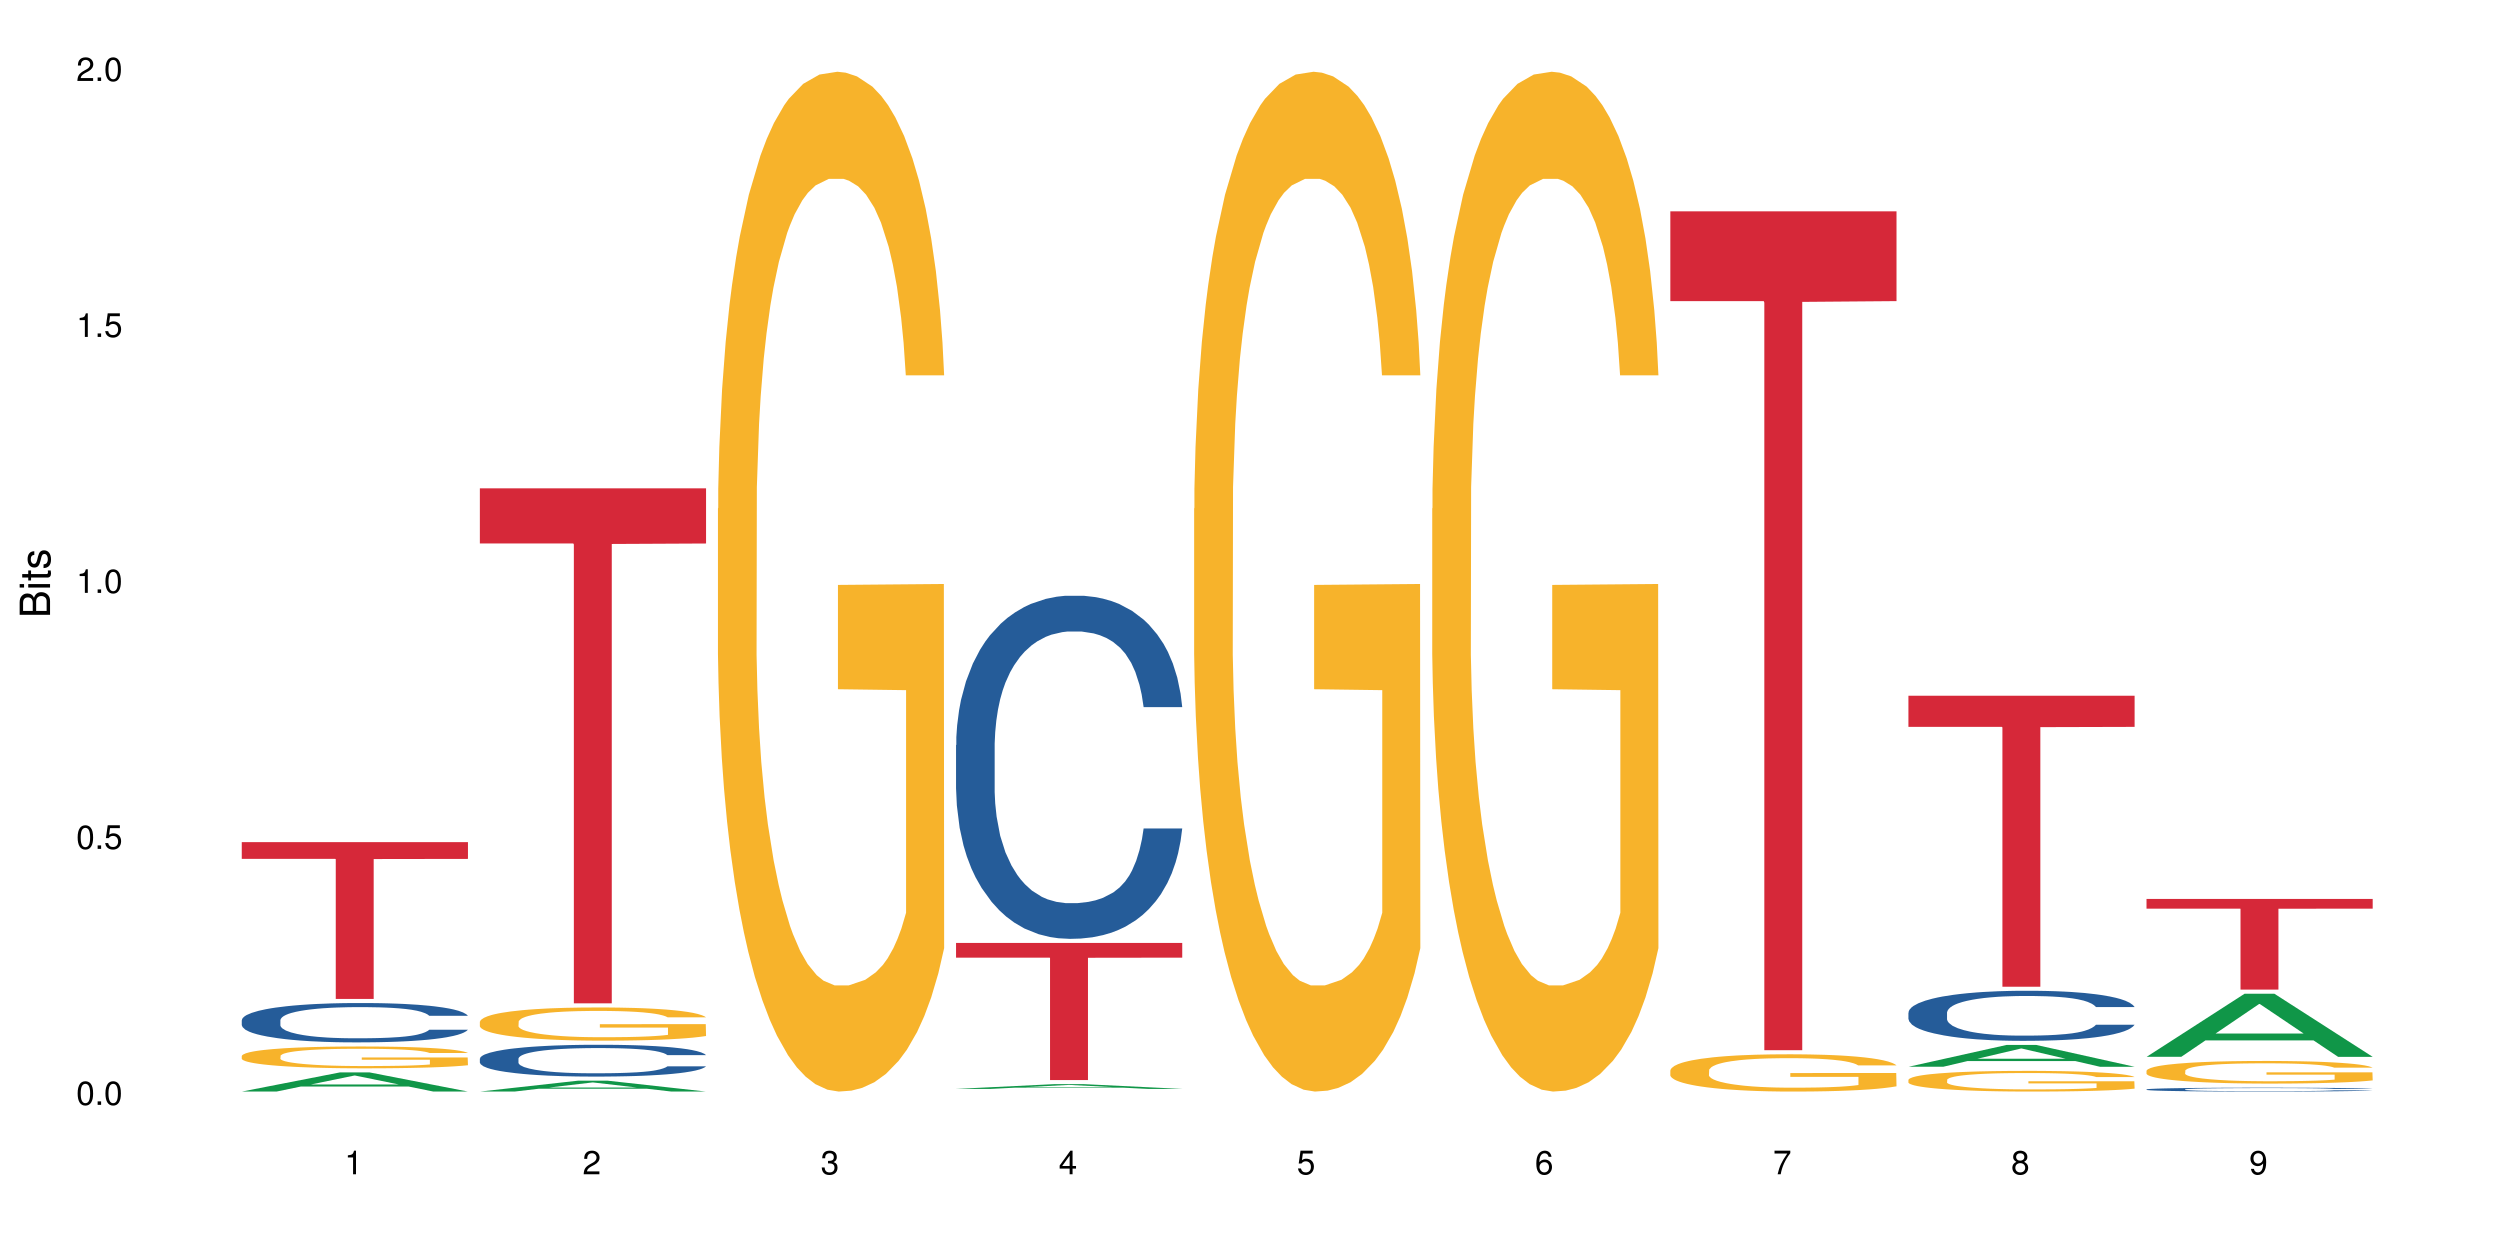 <?xml version="1.0" encoding="UTF-8"?>
<svg xmlns="http://www.w3.org/2000/svg" xmlns:xlink="http://www.w3.org/1999/xlink" width="720pt" height="360pt" viewBox="0 0 720 360" version="1.1">
<defs>
<g>
<symbol overflow="visible" id="glyph0-0">
<path style="stroke:none;" d=""/>
</symbol>
<symbol overflow="visible" id="glyph0-1">
<path style="stroke:none;" d="M 2.641 -6.797 C 2 -6.797 1.422 -6.531 1.078 -6.047 C 0.641 -5.453 0.406 -4.547 0.406 -3.297 C 0.406 -1 1.188 0.219 2.641 0.219 C 4.078 0.219 4.859 -1 4.859 -3.234 C 4.859 -4.562 4.656 -5.438 4.203 -6.047 C 3.844 -6.531 3.281 -6.797 2.641 -6.797 Z M 2.641 -6.047 C 3.547 -6.047 4 -5.125 4 -3.312 C 4 -1.375 3.562 -0.484 2.625 -0.484 C 1.734 -0.484 1.281 -1.422 1.281 -3.281 C 1.281 -5.141 1.734 -6.047 2.641 -6.047 Z M 2.641 -6.047 "/>
</symbol>
<symbol overflow="visible" id="glyph0-2">
<path style="stroke:none;" d="M 1.828 -1 L 0.828 -1 L 0.828 0 L 1.828 0 Z M 1.828 -1 "/>
</symbol>
<symbol overflow="visible" id="glyph0-3">
<path style="stroke:none;" d="M 4.562 -6.797 L 1.062 -6.797 L 0.547 -3.094 L 1.328 -3.094 C 1.719 -3.562 2.047 -3.734 2.578 -3.734 C 3.484 -3.734 4.062 -3.109 4.062 -2.094 C 4.062 -1.125 3.484 -0.531 2.578 -0.531 C 1.828 -0.531 1.375 -0.906 1.188 -1.672 L 0.328 -1.672 C 0.453 -1.109 0.547 -0.844 0.75 -0.594 C 1.125 -0.078 1.828 0.219 2.594 0.219 C 3.969 0.219 4.922 -0.781 4.922 -2.219 C 4.922 -3.562 4.031 -4.484 2.719 -4.484 C 2.25 -4.484 1.859 -4.359 1.469 -4.062 L 1.734 -5.969 L 4.562 -5.969 Z M 4.562 -6.797 "/>
</symbol>
<symbol overflow="visible" id="glyph0-4">
<path style="stroke:none;" d="M 2.484 -4.844 L 2.484 0 L 3.328 0 L 3.328 -6.797 L 2.766 -6.797 C 2.469 -5.75 2.281 -5.609 0.984 -5.453 L 0.984 -4.844 Z M 2.484 -4.844 "/>
</symbol>
<symbol overflow="visible" id="glyph0-5">
<path style="stroke:none;" d="M 4.859 -0.828 L 1.281 -0.828 C 1.359 -1.391 1.672 -1.75 2.5 -2.234 L 3.469 -2.75 C 4.406 -3.266 4.906 -3.969 4.906 -4.812 C 4.906 -5.375 4.672 -5.906 4.266 -6.266 C 3.859 -6.625 3.375 -6.797 2.719 -6.797 C 1.859 -6.797 1.219 -6.5 0.844 -5.922 C 0.609 -5.562 0.5 -5.125 0.484 -4.438 L 1.328 -4.438 C 1.359 -4.906 1.406 -5.188 1.531 -5.406 C 1.75 -5.812 2.188 -6.062 2.703 -6.062 C 3.469 -6.062 4.031 -5.516 4.031 -4.781 C 4.031 -4.25 3.719 -3.797 3.125 -3.438 L 2.234 -2.938 C 0.812 -2.141 0.406 -1.5 0.328 0 L 4.859 0 Z M 4.859 -0.828 "/>
</symbol>
<symbol overflow="visible" id="glyph0-6">
<path style="stroke:none;" d="M 2.125 -3.125 L 2.578 -3.125 C 3.516 -3.125 3.984 -2.703 3.984 -1.891 C 3.984 -1.031 3.469 -0.531 2.578 -0.531 C 1.656 -0.531 1.203 -0.984 1.156 -1.969 L 0.312 -1.969 C 0.344 -1.422 0.438 -1.078 0.609 -0.766 C 0.953 -0.109 1.625 0.219 2.547 0.219 C 3.953 0.219 4.859 -0.609 4.859 -1.906 C 4.859 -2.766 4.516 -3.25 3.703 -3.516 C 4.344 -3.766 4.656 -4.25 4.656 -4.938 C 4.656 -6.109 3.875 -6.797 2.578 -6.797 C 1.203 -6.797 0.484 -6.047 0.453 -4.609 L 1.297 -4.609 C 1.312 -5.016 1.344 -5.25 1.453 -5.453 C 1.641 -5.828 2.062 -6.062 2.594 -6.062 C 3.344 -6.062 3.797 -5.625 3.797 -4.906 C 3.797 -4.422 3.609 -4.141 3.25 -3.984 C 3.016 -3.891 2.719 -3.844 2.125 -3.844 Z M 2.125 -3.125 "/>
</symbol>
<symbol overflow="visible" id="glyph0-7">
<path style="stroke:none;" d="M 3.141 -1.625 L 3.141 0 L 3.984 0 L 3.984 -1.625 L 4.984 -1.625 L 4.984 -2.391 L 3.984 -2.391 L 3.984 -6.797 L 3.359 -6.797 L 0.266 -2.516 L 0.266 -1.625 Z M 3.141 -2.391 L 1 -2.391 L 3.141 -5.359 Z M 3.141 -2.391 "/>
</symbol>
<symbol overflow="visible" id="glyph0-8">
<path style="stroke:none;" d="M 4.781 -5.031 C 4.609 -6.141 3.891 -6.797 2.844 -6.797 C 2.094 -6.797 1.422 -6.438 1.031 -5.828 C 0.609 -5.172 0.406 -4.344 0.406 -3.094 C 0.406 -1.953 0.578 -1.234 0.984 -0.625 C 1.359 -0.078 1.953 0.219 2.703 0.219 C 3.984 0.219 4.922 -0.734 4.922 -2.078 C 4.922 -3.344 4.062 -4.234 2.844 -4.234 C 2.172 -4.234 1.641 -3.969 1.281 -3.469 C 1.281 -5.125 1.828 -6.047 2.797 -6.047 C 3.391 -6.047 3.797 -5.672 3.938 -5.031 Z M 2.734 -3.484 C 3.547 -3.484 4.062 -2.922 4.062 -2 C 4.062 -1.156 3.484 -0.531 2.703 -0.531 C 1.922 -0.531 1.328 -1.188 1.328 -2.047 C 1.328 -2.891 1.906 -3.484 2.734 -3.484 Z M 2.734 -3.484 "/>
</symbol>
<symbol overflow="visible" id="glyph0-9">
<path style="stroke:none;" d="M 4.984 -6.797 L 0.438 -6.797 L 0.438 -5.969 L 4.109 -5.969 C 2.5 -3.656 1.828 -2.234 1.328 0 L 2.219 0 C 2.594 -2.172 3.453 -4.047 4.984 -6.094 Z M 4.984 -6.797 "/>
</symbol>
<symbol overflow="visible" id="glyph0-10">
<path style="stroke:none;" d="M 3.75 -3.578 C 4.453 -4 4.688 -4.344 4.688 -4.984 C 4.688 -6.047 3.844 -6.797 2.641 -6.797 C 1.438 -6.797 0.594 -6.047 0.594 -4.984 C 0.594 -4.359 0.828 -4.016 1.516 -3.578 C 0.734 -3.203 0.359 -2.641 0.359 -1.891 C 0.359 -0.641 1.297 0.219 2.641 0.219 C 3.984 0.219 4.922 -0.641 4.922 -1.875 C 4.922 -2.641 4.531 -3.203 3.75 -3.578 Z M 2.641 -6.047 C 3.359 -6.047 3.812 -5.625 3.812 -4.969 C 3.812 -4.344 3.344 -3.922 2.641 -3.922 C 1.922 -3.922 1.453 -4.344 1.453 -4.984 C 1.453 -5.625 1.922 -6.047 2.641 -6.047 Z M 2.641 -3.203 C 3.484 -3.203 4.062 -2.672 4.062 -1.875 C 4.062 -1.062 3.484 -0.531 2.625 -0.531 C 1.797 -0.531 1.219 -1.078 1.219 -1.875 C 1.219 -2.672 1.797 -3.203 2.641 -3.203 Z M 2.641 -3.203 "/>
</symbol>
<symbol overflow="visible" id="glyph0-11">
<path style="stroke:none;" d="M 0.516 -1.547 C 0.672 -0.438 1.406 0.219 2.438 0.219 C 3.188 0.219 3.859 -0.141 4.266 -0.75 C 4.688 -1.406 4.891 -2.25 4.891 -3.484 C 4.891 -4.625 4.703 -5.359 4.312 -5.953 C 3.938 -6.5 3.344 -6.797 2.594 -6.797 C 1.297 -6.797 0.359 -5.844 0.359 -4.516 C 0.359 -3.25 1.234 -2.344 2.453 -2.344 C 3.094 -2.344 3.562 -2.578 4.016 -3.109 C 4 -1.453 3.469 -0.531 2.5 -0.531 C 1.906 -0.531 1.484 -0.906 1.359 -1.547 Z M 2.578 -6.062 C 3.375 -6.062 3.969 -5.406 3.969 -4.531 C 3.969 -3.688 3.375 -3.094 2.547 -3.094 C 1.734 -3.094 1.234 -3.672 1.234 -4.578 C 1.234 -5.438 1.797 -6.062 2.578 -6.062 Z M 2.578 -6.062 "/>
</symbol>
<symbol overflow="visible" id="glyph1-0">
<path style="stroke:none;" d=""/>
</symbol>
<symbol overflow="visible" id="glyph1-1">
<path style="stroke:none;" d="M 0 -0.953 L 0 -4.891 C 0 -5.719 -0.234 -6.344 -0.734 -6.797 C -1.188 -7.234 -1.812 -7.469 -2.5 -7.469 C -3.547 -7.469 -4.188 -7 -4.625 -5.875 C -4.984 -6.672 -5.641 -7.094 -6.531 -7.094 C -7.156 -7.094 -7.734 -6.859 -8.141 -6.391 C -8.562 -5.938 -8.75 -5.344 -8.75 -4.5 L -8.75 -0.953 Z M -4.984 -2.062 L -7.766 -2.062 L -7.766 -4.219 C -7.766 -4.844 -7.688 -5.203 -7.453 -5.5 C -7.219 -5.812 -6.859 -5.969 -6.375 -5.969 C -5.906 -5.969 -5.531 -5.812 -5.297 -5.5 C -5.062 -5.203 -4.984 -4.844 -4.984 -4.219 Z M -0.984 -2.062 L -4 -2.062 L -4 -4.781 C -4 -5.328 -3.859 -5.688 -3.578 -5.953 C -3.297 -6.219 -2.922 -6.359 -2.484 -6.359 C -2.062 -6.359 -1.688 -6.219 -1.406 -5.953 C -1.109 -5.688 -0.984 -5.328 -0.984 -4.781 Z M -0.984 -2.062 "/>
</symbol>
<symbol overflow="visible" id="glyph1-2">
<path style="stroke:none;" d="M -6.281 -1.797 L -6.281 -0.797 L 0 -0.797 L 0 -1.797 Z M -8.75 -1.797 L -8.75 -0.797 L -7.484 -0.797 L -7.484 -1.797 Z M -8.75 -1.797 "/>
</symbol>
<symbol overflow="visible" id="glyph1-3">
<path style="stroke:none;" d="M -6.281 -3.047 L -6.281 -2.016 L -8.016 -2.016 L -8.016 -1.016 L -6.281 -1.016 L -6.281 -0.172 L -5.469 -0.172 L -5.469 -1.016 L -0.719 -1.016 C -0.078 -1.016 0.281 -1.453 0.281 -2.234 C 0.281 -2.469 0.25 -2.719 0.188 -3.047 L -0.641 -3.047 C -0.609 -2.922 -0.594 -2.766 -0.594 -2.562 C -0.594 -2.141 -0.719 -2.016 -1.156 -2.016 L -5.469 -2.016 L -5.469 -3.047 Z M -6.281 -3.047 "/>
</symbol>
<symbol overflow="visible" id="glyph1-4">
<path style="stroke:none;" d="M -4.531 -5.25 C -5.766 -5.25 -6.469 -4.422 -6.469 -2.969 C -6.469 -1.516 -5.719 -0.562 -4.547 -0.562 C -3.562 -0.562 -3.094 -1.062 -2.734 -2.562 L -2.516 -3.484 C -2.344 -4.188 -2.094 -4.469 -1.625 -4.469 C -1.047 -4.469 -0.641 -3.875 -0.641 -3 C -0.641 -2.453 -0.797 -2 -1.062 -1.75 C -1.25 -1.594 -1.422 -1.531 -1.875 -1.469 L -1.875 -0.406 C -0.422 -0.453 0.281 -1.266 0.281 -2.922 C 0.281 -4.5 -0.5 -5.516 -1.719 -5.516 C -2.656 -5.516 -3.172 -4.984 -3.469 -3.734 L -3.703 -2.766 C -3.891 -1.953 -4.156 -1.609 -4.594 -1.609 C -5.172 -1.609 -5.547 -2.125 -5.547 -2.938 C -5.547 -3.75 -5.203 -4.172 -4.531 -4.203 Z M -4.531 -5.25 "/>
</symbol>
</g>
</defs>
<g id="surface94466">
<rect x="0" y="0" width="720" height="360" style="fill:rgb(100%,100%,100%);fill-opacity:1;stroke:none;"/>
<path style=" stroke:none;fill-rule:nonzero;fill:rgb(6.275%,58.824%,28.235%);fill-opacity:1;" d="M 69.629 314.367 L 69.699 314.359 L 97.887 308.855 L 106.445 308.855 L 134.773 314.371 L 124.82 314.371 L 117.719 312.93 L 86.609 312.93 L 79.652 314.367 L 69.629 314.367 L 89.602 312.336 L 114.867 312.328 L 102.27 309.758 L 102.129 309.75 L 101.992 309.766 L 89.535 312.328 L 89.602 312.336 Z M 69.629 314.367 "/>
<path style=" stroke:none;fill-rule:nonzero;fill:rgb(14.51%,36.078%,60%);fill-opacity:1;" d="M 69.629 293.809 L 69.707 293.797 L 69.707 293.547 L 69.945 293.156 L 70.504 292.656 L 71.059 292.316 L 72.488 291.707 L 74.477 291.113 L 76.539 290.66 L 78.051 290.391 L 79.402 290.184 L 82.5 289.801 L 84.484 289.602 L 86.629 289.426 L 89.25 289.25 L 91.156 289.148 L 95.449 288.98 L 98.625 288.91 L 101.09 288.879 L 106.41 288.879 L 109.59 288.918 L 111.891 288.973 L 114.434 289.055 L 116.578 289.148 L 120.312 289.375 L 123.648 289.664 L 125.16 289.832 L 127.543 290.152 L 129.371 290.461 L 130.641 290.73 L 132.07 291.113 L 133.34 291.582 L 134.293 292.109 L 134.773 292.555 L 123.648 292.555 L 123.094 292.141 L 122.457 291.82 L 121.266 291.395 L 120.074 291.094 L 118.406 290.793 L 116.898 290.598 L 114.832 290.402 L 113.004 290.277 L 111.098 290.184 L 109.27 290.121 L 105.773 290.059 L 101.723 290.059 L 100.215 290.078 L 97.117 290.164 L 95.449 290.234 L 93.066 290.379 L 91.395 290.516 L 89.41 290.723 L 88.059 290.898 L 86.391 291.168 L 85.199 291.406 L 83.848 291.746 L 83.055 292.004 L 82.34 292.297 L 81.703 292.637 L 81.227 293 L 80.91 293.383 L 80.75 293.754 L 80.75 295.359 L 80.91 295.734 L 81.309 296.168 L 82.34 296.801 L 83.848 297.348 L 85.598 297.785 L 87.266 298.094 L 88.219 298.238 L 89.488 298.406 L 91.477 298.613 L 94.336 298.82 L 96.004 298.902 L 98.547 298.984 L 101.168 299.027 L 104.664 299.027 L 107.762 298.984 L 109.828 298.934 L 111.973 298.852 L 114.91 298.676 L 116.738 298.508 L 118.328 298.312 L 119.52 298.117 L 120.312 297.949 L 121.504 297.629 L 122.457 297.277 L 123.172 296.914 L 123.648 296.562 L 134.773 296.562 L 134.293 296.977 L 133.578 297.379 L 132.863 297.68 L 131.754 298.043 L 130.48 298.363 L 128.656 298.727 L 127.145 298.965 L 125.16 299.223 L 123.332 299.422 L 121.348 299.598 L 118.406 299.805 L 116.5 299.906 L 114.434 300 L 111.973 300.082 L 108.875 300.156 L 105.535 300.195 L 102.438 300.207 L 99.102 300.188 L 96.641 300.145 L 93.383 300.051 L 89.332 299.867 L 86.391 299.668 L 84.086 299.473 L 82.102 299.266 L 79.879 298.984 L 77.016 298.531 L 75.27 298.176 L 74.078 297.887 L 72.727 297.484 L 71.773 297.121 L 70.66 296.543 L 69.867 295.805 L 69.629 295.238 Z M 69.629 293.809 "/>
<path style=" stroke:none;fill-rule:nonzero;fill:rgb(96.863%,70.196%,16.863%);fill-opacity:1;" d="M 69.629 304.082 L 69.707 304.074 L 69.707 303.961 L 70.027 303.703 L 70.82 303.344 L 71.855 303.051 L 72.965 302.824 L 73.68 302.703 L 74.871 302.531 L 75.906 302.402 L 78.527 302.145 L 81.863 301.902 L 83.691 301.801 L 85.758 301.703 L 88.695 301.594 L 90.047 301.555 L 94.176 301.461 L 98.863 301.402 L 104.027 301.387 L 106.41 301.395 L 109.668 301.414 L 114.117 301.48 L 116.66 301.535 L 118.645 301.594 L 120.711 301.668 L 123.254 301.785 L 125.637 301.922 L 127.543 302.059 L 129.449 302.23 L 131.039 302.414 L 132.387 302.617 L 133.578 302.855 L 134.293 303.059 L 134.773 303.258 L 123.73 303.258 L 123.094 303.059 L 122.379 302.902 L 121.188 302.715 L 119.996 302.574 L 118.805 302.465 L 116.578 302.316 L 114.672 302.227 L 112.289 302.145 L 109.984 302.094 L 107.363 302.059 L 105.773 302.047 L 101.566 302.047 L 97.75 302.086 L 95.527 302.133 L 93.938 302.18 L 91.715 302.266 L 90.363 302.336 L 89.57 302.379 L 87.188 302.559 L 85.598 302.719 L 84.723 302.828 L 83.609 303 L 82.816 303.156 L 81.941 303.387 L 81.465 303.559 L 80.832 303.949 L 80.75 304.98 L 80.988 305.199 L 81.465 305.434 L 82.102 305.641 L 83.055 305.859 L 84.008 306.027 L 85.676 306.25 L 87.105 306.398 L 88.219 306.496 L 90.363 306.652 L 91.238 306.703 L 93.305 306.809 L 95.449 306.887 L 98.07 306.957 L 100.055 306.992 L 103.234 307.02 L 107.285 307.02 L 112.051 306.984 L 115.07 306.941 L 117.137 306.895 L 118.484 306.855 L 120.152 306.789 L 121.348 306.734 L 122.457 306.672 L 123.809 306.574 L 123.809 305.199 L 104.188 305.195 L 104.188 304.551 L 134.691 304.547 L 134.773 306.789 L 133.102 306.945 L 131.039 307.094 L 129.051 307.211 L 126.984 307.309 L 124.047 307.418 L 121.664 307.484 L 118.008 307.566 L 114.672 307.617 L 111.176 307.652 L 108.078 307.668 L 104.426 307.676 L 101.168 307.664 L 97.672 307.629 L 94.891 307.582 L 92.352 307.527 L 89.809 307.449 L 86.629 307.332 L 84.562 307.234 L 82.418 307.113 L 80.273 306.969 L 78.367 306.812 L 77.098 306.691 L 75.824 306.555 L 74.477 306.383 L 73.203 306.188 L 72.25 306.008 L 71.379 305.809 L 70.742 305.621 L 70.105 305.359 L 69.789 305.152 L 69.629 304.977 Z M 69.629 304.082 "/>
<path style=" stroke:none;fill-rule:nonzero;fill:rgb(83.922%,15.686%,22.353%);fill-opacity:1;" d="M 69.629 242.527 L 134.773 242.527 L 134.773 247.363 L 107.621 247.406 L 107.621 287.699 L 96.699 287.699 L 96.699 247.449 L 96.543 247.363 L 69.629 247.363 Z M 69.629 242.527 "/>
<path style=" stroke:none;fill-rule:nonzero;fill:rgb(6.275%,58.824%,28.235%);fill-opacity:1;" d="M 138.199 314.367 L 138.27 314.363 L 166.457 311.238 L 175.016 311.238 L 203.344 314.371 L 193.391 314.371 L 186.293 313.555 L 155.18 313.555 L 148.223 314.367 L 138.199 314.367 L 158.176 313.215 L 183.438 313.211 L 170.84 311.75 L 170.703 311.746 L 170.562 311.754 L 158.105 313.211 L 158.176 313.215 Z M 138.199 314.367 "/>
<path style=" stroke:none;fill-rule:nonzero;fill:rgb(14.51%,36.078%,60%);fill-opacity:1;" d="M 138.199 304.883 L 138.281 304.875 L 138.281 304.672 L 138.52 304.355 L 139.074 303.953 L 139.629 303.676 L 141.059 303.184 L 143.047 302.707 L 145.113 302.336 L 146.621 302.117 L 147.973 301.953 L 151.07 301.641 L 153.055 301.48 L 155.199 301.34 L 157.82 301.199 L 159.73 301.113 L 164.02 300.98 L 167.195 300.922 L 169.66 300.895 L 174.98 300.895 L 178.16 300.93 L 180.465 300.973 L 183.004 301.039 L 185.148 301.113 L 188.883 301.297 L 192.219 301.531 L 193.73 301.668 L 196.113 301.926 L 197.941 302.176 L 199.211 302.395 L 200.641 302.707 L 201.914 303.082 L 202.867 303.508 L 203.344 303.871 L 192.219 303.871 L 191.664 303.535 L 191.027 303.273 L 189.836 302.93 L 188.645 302.688 L 186.977 302.445 L 185.469 302.285 L 183.402 302.129 L 181.574 302.027 L 179.668 301.953 L 177.84 301.902 L 174.348 301.852 L 170.293 301.852 L 168.785 301.867 L 165.688 301.934 L 164.02 301.992 L 161.637 302.109 L 159.969 302.219 L 157.98 302.387 L 156.629 302.527 L 154.961 302.746 L 153.77 302.941 L 152.422 303.215 L 151.625 303.426 L 150.91 303.66 L 150.273 303.938 L 149.797 304.23 L 149.48 304.539 L 149.32 304.84 L 149.32 306.141 L 149.48 306.441 L 149.879 306.793 L 150.91 307.305 L 152.422 307.746 L 154.168 308.098 L 155.836 308.348 L 156.789 308.469 L 158.059 308.602 L 160.047 308.77 L 162.906 308.938 L 164.574 309.004 L 167.117 309.07 L 169.738 309.102 L 173.234 309.102 L 176.332 309.07 L 178.398 309.027 L 180.543 308.961 L 183.48 308.82 L 185.309 308.684 L 186.898 308.527 L 188.09 308.367 L 188.883 308.23 L 190.074 307.973 L 191.027 307.688 L 191.742 307.395 L 192.219 307.109 L 203.344 307.109 L 202.867 307.445 L 202.152 307.773 L 201.438 308.016 L 200.324 308.309 L 199.051 308.566 L 197.227 308.859 L 195.715 309.055 L 193.73 309.262 L 191.902 309.422 L 189.918 309.562 L 186.977 309.73 L 185.07 309.816 L 183.004 309.891 L 180.543 309.957 L 177.445 310.016 L 174.109 310.051 L 171.008 310.059 L 167.672 310.043 L 165.211 310.008 L 161.953 309.934 L 157.902 309.781 L 154.961 309.621 L 152.66 309.465 L 150.672 309.297 L 148.449 309.07 L 145.59 308.703 L 143.84 308.418 L 142.648 308.184 L 141.297 307.855 L 140.344 307.562 L 139.234 307.094 L 138.438 306.5 L 138.199 306.039 Z M 138.199 304.883 "/>
<path style=" stroke:none;fill-rule:nonzero;fill:rgb(96.863%,70.196%,16.863%);fill-opacity:1;" d="M 138.199 294.246 L 138.281 294.238 L 138.281 294.062 L 138.598 293.668 L 139.391 293.129 L 140.426 292.684 L 141.535 292.332 L 142.25 292.148 L 143.441 291.887 L 144.477 291.695 L 147.098 291.301 L 150.434 290.934 L 152.262 290.777 L 154.328 290.629 L 157.266 290.465 L 158.617 290.402 L 162.746 290.262 L 167.434 290.176 L 172.598 290.148 L 174.98 290.156 L 178.238 290.191 L 182.688 290.289 L 185.23 290.375 L 187.215 290.465 L 189.281 290.578 L 191.824 290.75 L 194.207 290.961 L 196.113 291.172 L 198.02 291.434 L 199.609 291.711 L 200.957 292.02 L 202.152 292.387 L 202.867 292.691 L 203.344 292.996 L 192.301 292.996 L 191.664 292.691 L 190.949 292.457 L 189.758 292.168 L 188.566 291.957 L 187.375 291.793 L 185.148 291.562 L 183.242 291.426 L 180.859 291.301 L 178.555 291.223 L 175.934 291.172 L 174.348 291.152 L 170.137 291.152 L 166.324 291.215 L 164.098 291.285 L 162.508 291.355 L 160.285 291.484 L 158.934 291.59 L 158.141 291.66 L 155.758 291.93 L 154.168 292.176 L 153.293 292.34 L 152.184 292.605 L 151.387 292.84 L 150.512 293.188 L 150.035 293.453 L 149.402 294.047 L 149.32 295.617 L 149.559 295.949 L 150.035 296.309 L 150.672 296.625 L 151.625 296.957 L 152.578 297.207 L 154.246 297.551 L 155.676 297.777 L 156.789 297.926 L 158.934 298.16 L 159.809 298.238 L 161.875 298.398 L 164.02 298.52 L 166.641 298.625 L 168.625 298.676 L 171.805 298.719 L 175.855 298.719 L 180.621 298.668 L 183.641 298.598 L 185.707 298.527 L 187.059 298.469 L 188.727 298.371 L 189.918 298.285 L 191.027 298.188 L 192.379 298.039 L 192.379 295.949 L 172.758 295.941 L 172.758 294.965 L 203.262 294.953 L 203.344 298.371 L 201.676 298.605 L 199.609 298.836 L 197.621 299.008 L 195.559 299.156 L 192.617 299.324 L 190.234 299.43 L 186.578 299.551 L 183.242 299.629 L 179.746 299.684 L 176.648 299.707 L 172.996 299.715 L 169.738 299.699 L 166.242 299.648 L 163.461 299.578 L 160.922 299.488 L 158.379 299.375 L 155.199 299.191 L 153.137 299.043 L 150.988 298.859 L 148.844 298.641 L 146.938 298.406 L 145.668 298.223 L 144.398 298.012 L 143.047 297.75 L 141.773 297.453 L 140.82 297.184 L 139.949 296.875 L 139.312 296.59 L 138.676 296.195 L 138.359 295.879 L 138.199 295.609 Z M 138.199 294.246 "/>
<path style=" stroke:none;fill-rule:nonzero;fill:rgb(83.922%,15.686%,22.353%);fill-opacity:1;" d="M 138.199 140.648 L 203.344 140.648 L 203.344 156.527 L 176.191 156.664 L 176.191 288.969 L 165.27 288.969 L 165.27 156.805 L 165.113 156.527 L 138.199 156.527 Z M 138.199 140.648 "/>
<path style=" stroke:none;fill-rule:nonzero;fill:rgb(96.863%,70.196%,16.863%);fill-opacity:1;" d="M 206.77 146.461 L 206.852 146.191 L 206.852 140.828 L 207.168 128.758 L 207.961 112.129 L 208.996 98.449 L 210.105 87.719 L 210.82 82.086 L 212.016 74.039 L 213.047 68.141 L 215.668 56.07 L 219.004 44.805 L 220.832 39.977 L 222.898 35.414 L 225.836 30.32 L 227.188 28.441 L 231.316 24.148 L 236.004 21.469 L 241.168 20.664 L 243.551 20.93 L 246.809 22.004 L 251.258 24.953 L 253.801 27.637 L 255.785 30.32 L 257.852 33.805 L 260.395 39.172 L 262.777 45.609 L 264.684 52.047 L 266.59 60.094 L 268.18 68.676 L 269.531 78.062 L 270.723 89.328 L 271.438 98.715 L 271.914 108.105 L 260.871 108.105 L 260.234 98.715 L 259.52 91.477 L 258.328 82.625 L 257.137 76.188 L 255.945 71.09 L 253.723 64.117 L 251.812 59.824 L 249.43 56.07 L 247.129 53.656 L 244.504 52.047 L 242.918 51.508 L 238.707 51.508 L 234.895 53.387 L 232.668 55.531 L 231.078 57.68 L 228.855 61.703 L 227.504 64.922 L 226.711 67.066 L 224.328 75.383 L 222.738 82.891 L 221.863 87.988 L 220.754 96.035 L 219.957 103.277 L 219.086 114.004 L 218.609 122.051 L 217.973 140.293 L 217.891 188.574 L 218.133 198.766 L 218.609 209.762 L 219.242 219.418 L 220.195 229.609 L 221.148 237.391 L 222.816 247.852 L 224.246 254.824 L 225.359 259.383 L 227.504 266.625 L 228.379 269.039 L 230.445 273.867 L 232.59 277.625 L 235.211 280.844 L 237.195 282.453 L 240.375 283.793 L 244.426 283.793 L 249.191 282.184 L 252.211 280.039 L 254.277 277.891 L 255.629 276.016 L 257.297 273.062 L 258.488 270.383 L 259.598 267.43 L 260.949 262.871 L 260.949 198.766 L 241.328 198.496 L 241.328 168.457 L 271.832 168.188 L 271.914 273.062 L 270.246 280.305 L 268.18 287.281 L 266.191 292.645 L 264.129 297.203 L 261.188 302.301 L 258.805 305.52 L 255.152 309.273 L 251.812 311.688 L 248.32 313.297 L 245.219 314.102 L 241.566 314.371 L 238.309 313.836 L 234.812 312.227 L 232.031 310.078 L 229.492 307.398 L 226.949 303.91 L 223.77 298.277 L 221.707 293.719 L 219.562 288.086 L 217.414 281.379 L 215.508 274.137 L 214.238 268.504 L 212.969 262.066 L 211.617 254.02 L 210.344 244.898 L 209.391 236.586 L 208.52 227.195 L 207.883 218.344 L 207.246 206.277 L 206.93 196.621 L 206.77 188.305 Z M 206.77 146.461 "/>
<path style=" stroke:none;fill-rule:nonzero;fill:rgb(6.275%,58.824%,28.235%);fill-opacity:1;" d="M 275.34 313.605 L 275.41 313.602 L 303.598 312.234 L 312.156 312.234 L 340.484 313.605 L 330.531 313.605 L 323.434 313.25 L 292.324 313.25 L 285.363 313.605 L 275.34 313.605 L 295.316 313.102 L 320.578 313.098 L 307.98 312.461 L 307.844 312.457 L 307.703 312.461 L 295.246 313.098 L 295.316 313.102 Z M 275.34 313.605 "/>
<path style=" stroke:none;fill-rule:nonzero;fill:rgb(14.51%,36.078%,60%);fill-opacity:1;" d="M 275.34 214.578 L 275.422 214.484 L 275.422 212.316 L 275.66 208.887 L 276.215 204.551 L 276.77 201.57 L 278.203 196.242 L 280.188 191.094 L 282.254 187.117 L 283.762 184.77 L 285.113 182.965 L 288.211 179.621 L 290.195 177.906 L 292.344 176.371 L 294.965 174.832 L 296.871 173.93 L 301.16 172.484 L 304.336 171.852 L 306.801 171.582 L 312.121 171.582 L 315.301 171.945 L 317.605 172.395 L 320.148 173.117 L 322.293 173.93 L 326.023 175.918 L 329.363 178.445 L 330.871 179.891 L 333.254 182.691 L 335.082 185.402 L 336.352 187.75 L 337.781 191.094 L 339.055 195.156 L 340.008 199.762 L 340.484 203.648 L 329.363 203.648 L 328.805 200.035 L 328.172 197.234 L 326.977 193.531 L 325.785 190.91 L 324.117 188.293 L 322.609 186.574 L 320.543 184.859 L 318.715 183.777 L 316.809 182.965 L 314.984 182.422 L 311.488 181.879 L 307.438 181.879 L 305.926 182.059 L 302.828 182.781 L 301.16 183.414 L 298.777 184.68 L 297.109 185.852 L 295.121 187.66 L 293.773 189.195 L 292.105 191.543 L 290.91 193.621 L 289.562 196.602 L 288.766 198.859 L 288.051 201.391 L 287.418 204.371 L 286.941 207.531 L 286.621 210.871 L 286.465 214.125 L 286.465 228.125 L 286.621 231.375 L 287.02 235.172 L 288.051 240.68 L 289.562 245.469 L 291.309 249.262 L 292.977 251.969 L 293.93 253.234 L 295.203 254.68 L 297.188 256.488 L 300.047 258.293 L 301.715 259.016 L 304.258 259.738 L 306.879 260.098 L 310.375 260.098 L 313.473 259.738 L 315.539 259.285 L 317.684 258.562 L 320.625 257.027 L 322.449 255.582 L 324.039 253.867 L 325.23 252.152 L 326.023 250.707 L 327.219 247.906 L 328.172 244.836 L 328.887 241.672 L 329.363 238.602 L 340.484 238.602 L 340.008 242.215 L 339.293 245.738 L 338.578 248.355 L 337.465 251.52 L 336.195 254.32 L 334.367 257.48 L 332.855 259.559 L 330.871 261.816 L 329.043 263.531 L 327.059 265.066 L 324.117 266.875 L 322.211 267.777 L 320.148 268.59 L 317.684 269.312 L 314.586 269.945 L 311.25 270.305 L 308.152 270.395 L 304.812 270.215 L 302.352 269.855 L 299.094 269.043 L 295.043 267.414 L 292.105 265.699 L 289.801 263.984 L 287.812 262.176 L 285.59 259.738 L 282.73 255.766 L 280.98 252.691 L 279.789 250.164 L 278.441 246.641 L 277.488 243.48 L 276.375 238.422 L 275.578 232.008 L 275.34 227.039 Z M 275.34 214.578 "/>
<path style=" stroke:none;fill-rule:nonzero;fill:rgb(83.922%,15.686%,22.353%);fill-opacity:1;" d="M 275.34 271.574 L 340.484 271.574 L 340.484 275.801 L 313.336 275.84 L 313.336 311.059 L 302.41 311.059 L 302.41 275.875 L 302.254 275.801 L 275.34 275.801 Z M 275.34 271.574 "/>
<path style=" stroke:none;fill-rule:nonzero;fill:rgb(96.863%,70.196%,16.863%);fill-opacity:1;" d="M 343.914 146.461 L 343.992 146.191 L 343.992 140.828 L 344.309 128.758 L 345.105 112.129 L 346.137 98.449 L 347.25 87.719 L 347.965 82.086 L 349.156 74.039 L 350.188 68.141 L 352.809 56.07 L 356.145 44.805 L 357.973 39.977 L 360.039 35.414 L 362.977 30.32 L 364.328 28.441 L 368.461 24.148 L 373.148 21.469 L 378.309 20.664 L 380.695 20.93 L 383.949 22.004 L 388.398 24.953 L 390.941 27.637 L 392.926 30.32 L 394.992 33.805 L 397.535 39.172 L 399.918 45.609 L 401.824 52.047 L 403.73 60.094 L 405.32 68.676 L 406.672 78.062 L 407.863 89.328 L 408.578 98.715 L 409.055 108.105 L 398.012 108.105 L 397.375 98.715 L 396.66 91.477 L 395.469 82.625 L 394.277 76.188 L 393.086 71.09 L 390.863 64.117 L 388.957 59.824 L 386.574 56.07 L 384.27 53.656 L 381.648 52.047 L 380.059 51.508 L 375.848 51.508 L 372.035 53.387 L 369.809 55.531 L 368.223 57.68 L 365.996 61.703 L 364.645 64.922 L 363.852 67.066 L 361.469 75.383 L 359.879 82.891 L 359.008 87.988 L 357.895 96.035 L 357.098 103.277 L 356.227 114.004 L 355.75 122.051 L 355.113 140.293 L 355.035 188.574 L 355.273 198.766 L 355.75 209.762 L 356.383 219.418 L 357.336 229.609 L 358.293 237.391 L 359.961 247.852 L 361.391 254.824 L 362.5 259.383 L 364.645 266.625 L 365.52 269.039 L 367.586 273.867 L 369.73 277.625 L 372.352 280.844 L 374.34 282.453 L 377.516 283.793 L 381.566 283.793 L 386.332 282.184 L 389.352 280.039 L 391.418 277.891 L 392.77 276.016 L 394.438 273.062 L 395.629 270.383 L 396.742 267.43 L 398.09 262.871 L 398.09 198.766 L 378.469 198.496 L 378.469 168.457 L 408.977 168.188 L 409.055 273.062 L 407.387 280.305 L 405.32 287.281 L 403.336 292.645 L 401.27 297.203 L 398.328 302.301 L 395.945 305.52 L 392.293 309.273 L 388.957 311.688 L 385.461 313.297 L 382.363 314.102 L 378.707 314.371 L 375.449 313.836 L 371.953 312.227 L 369.176 310.078 L 366.633 307.398 L 364.09 303.91 L 360.914 298.277 L 358.848 293.719 L 356.703 288.086 L 354.559 281.379 L 352.652 274.137 L 351.379 268.504 L 350.109 262.066 L 348.758 254.02 L 347.488 244.898 L 346.535 236.586 L 345.66 227.195 L 345.023 218.344 L 344.391 206.277 L 344.07 196.621 L 343.914 188.305 Z M 343.914 146.461 "/>
<path style=" stroke:none;fill-rule:nonzero;fill:rgb(96.863%,70.196%,16.863%);fill-opacity:1;" d="M 412.484 146.461 L 412.562 146.191 L 412.562 140.828 L 412.879 128.758 L 413.676 112.129 L 414.707 98.449 L 415.82 87.719 L 416.535 82.086 L 417.727 74.039 L 418.758 68.141 L 421.379 56.07 L 424.719 44.805 L 426.543 39.977 L 428.609 35.414 L 431.547 30.32 L 432.898 28.441 L 437.031 24.148 L 441.719 21.469 L 446.883 20.664 L 449.266 20.93 L 452.52 22.004 L 456.969 24.953 L 459.512 27.637 L 461.5 30.32 L 463.562 33.805 L 466.105 39.172 L 468.488 45.609 L 470.395 52.047 L 472.301 60.094 L 473.891 68.676 L 475.242 78.062 L 476.434 89.328 L 477.148 98.715 L 477.625 108.105 L 466.582 108.105 L 465.945 98.715 L 465.23 91.477 L 464.039 82.625 L 462.848 76.188 L 461.656 71.09 L 459.434 64.117 L 457.527 59.824 L 455.145 56.07 L 452.84 53.656 L 450.219 52.047 L 448.629 51.508 L 444.418 51.508 L 440.605 53.387 L 438.379 55.531 L 436.793 57.68 L 434.566 61.703 L 433.219 64.922 L 432.422 67.066 L 430.039 75.383 L 428.449 82.891 L 427.578 87.988 L 426.465 96.035 L 425.672 103.277 L 424.797 114.004 L 424.32 122.051 L 423.684 140.293 L 423.605 188.574 L 423.844 198.766 L 424.32 209.762 L 424.957 219.418 L 425.91 229.609 L 426.863 237.391 L 428.531 247.852 L 429.961 254.824 L 431.07 259.383 L 433.219 266.625 L 434.09 269.039 L 436.156 273.867 L 438.301 277.625 L 440.922 280.844 L 442.91 282.453 L 446.086 283.793 L 450.137 283.793 L 454.906 282.184 L 457.922 280.039 L 459.988 277.891 L 461.34 276.016 L 463.008 273.062 L 464.199 270.383 L 465.312 267.43 L 466.66 262.871 L 466.66 198.766 L 447.039 198.496 L 447.039 168.457 L 477.547 168.188 L 477.625 273.062 L 475.957 280.305 L 473.891 287.281 L 471.906 292.645 L 469.84 297.203 L 466.898 302.301 L 464.516 305.52 L 460.863 309.273 L 457.527 311.688 L 454.031 313.297 L 450.934 314.102 L 447.277 314.371 L 444.02 313.836 L 440.527 312.227 L 437.746 310.078 L 435.203 307.398 L 432.66 303.91 L 429.484 298.277 L 427.418 293.719 L 425.273 288.086 L 423.129 281.379 L 421.223 274.137 L 419.949 268.504 L 418.68 262.066 L 417.328 254.02 L 416.059 244.898 L 415.105 236.586 L 414.23 227.195 L 413.594 218.344 L 412.961 206.277 L 412.641 196.621 L 412.484 188.305 Z M 412.484 146.461 "/>
<path style=" stroke:none;fill-rule:nonzero;fill:rgb(96.863%,70.196%,16.863%);fill-opacity:1;" d="M 481.055 308.23 L 481.133 308.223 L 481.133 308.027 L 481.449 307.586 L 482.246 306.977 L 483.277 306.477 L 484.391 306.086 L 485.105 305.879 L 486.297 305.586 L 487.328 305.367 L 489.949 304.926 L 493.289 304.516 L 495.113 304.34 L 497.18 304.172 L 500.121 303.984 L 501.469 303.918 L 505.602 303.762 L 510.289 303.664 L 515.453 303.633 L 517.836 303.645 L 521.094 303.684 L 525.539 303.789 L 528.082 303.887 L 530.07 303.984 L 532.133 304.113 L 534.676 304.309 L 537.059 304.547 L 538.965 304.781 L 540.875 305.074 L 542.461 305.387 L 543.812 305.73 L 545.004 306.145 L 545.719 306.488 L 546.195 306.828 L 535.152 306.828 L 534.52 306.488 L 533.805 306.223 L 532.609 305.898 L 531.418 305.664 L 530.227 305.477 L 528.004 305.223 L 526.098 305.066 L 523.715 304.926 L 521.41 304.84 L 518.789 304.781 L 517.199 304.762 L 512.988 304.762 L 509.176 304.828 L 506.953 304.906 L 505.363 304.988 L 503.137 305.133 L 501.789 305.25 L 500.992 305.328 L 498.609 305.633 L 497.02 305.906 L 496.148 306.094 L 495.035 306.387 L 494.242 306.652 L 493.367 307.047 L 492.891 307.34 L 492.254 308.008 L 492.176 309.773 L 492.414 310.145 L 492.891 310.547 L 493.527 310.898 L 494.48 311.273 L 495.434 311.555 L 497.102 311.938 L 498.531 312.195 L 499.645 312.359 L 501.789 312.625 L 502.66 312.715 L 504.727 312.891 L 506.871 313.027 L 509.492 313.145 L 511.48 313.203 L 514.656 313.254 L 518.707 313.254 L 523.477 313.195 L 526.492 313.117 L 528.559 313.035 L 529.91 312.969 L 531.578 312.859 L 532.77 312.762 L 533.883 312.656 L 535.234 312.488 L 535.234 310.145 L 515.609 310.133 L 515.609 309.035 L 546.117 309.027 L 546.195 312.859 L 544.527 313.125 L 542.461 313.379 L 540.477 313.578 L 538.41 313.742 L 535.473 313.93 L 533.086 314.047 L 529.434 314.184 L 526.098 314.273 L 522.602 314.332 L 519.504 314.359 L 515.848 314.371 L 512.594 314.352 L 509.098 314.293 L 506.316 314.215 L 503.773 314.117 L 501.23 313.988 L 498.055 313.781 L 495.988 313.617 L 493.844 313.41 L 491.699 313.164 L 489.793 312.898 L 488.52 312.695 L 487.25 312.457 L 485.898 312.164 L 484.629 311.832 L 483.676 311.527 L 482.801 311.184 L 482.164 310.859 L 481.531 310.418 L 481.211 310.066 L 481.055 309.762 Z M 481.055 308.23 "/>
<path style=" stroke:none;fill-rule:nonzero;fill:rgb(83.922%,15.686%,22.353%);fill-opacity:1;" d="M 481.055 60.855 L 546.195 60.855 L 546.195 86.719 L 519.047 86.945 L 519.047 302.453 L 508.125 302.453 L 508.125 87.172 L 507.965 86.719 L 481.055 86.719 Z M 481.055 60.855 "/>
<path style=" stroke:none;fill-rule:nonzero;fill:rgb(6.275%,58.824%,28.235%);fill-opacity:1;" d="M 549.625 307.227 L 549.695 307.223 L 577.879 300.945 L 586.441 300.945 L 614.766 307.234 L 604.812 307.234 L 597.715 305.594 L 566.605 305.594 L 559.645 307.227 L 549.625 307.227 L 569.598 304.914 L 594.863 304.906 L 582.266 301.973 L 582.125 301.965 L 581.988 301.984 L 569.527 304.906 L 569.598 304.914 Z M 549.625 307.227 "/>
<path style=" stroke:none;fill-rule:nonzero;fill:rgb(14.51%,36.078%,60%);fill-opacity:1;" d="M 549.625 291.621 L 549.703 291.609 L 549.703 291.293 L 549.941 290.793 L 550.496 290.16 L 551.055 289.723 L 552.484 288.945 L 554.469 288.195 L 556.535 287.617 L 558.047 287.273 L 559.395 287.008 L 562.492 286.523 L 564.48 286.273 L 566.625 286.047 L 569.246 285.824 L 571.152 285.691 L 575.441 285.48 L 578.621 285.391 L 581.082 285.348 L 586.406 285.348 L 589.582 285.402 L 591.887 285.469 L 594.43 285.574 L 596.574 285.691 L 600.309 285.98 L 603.645 286.352 L 605.152 286.562 L 607.539 286.969 L 609.363 287.367 L 610.637 287.707 L 612.066 288.195 L 613.336 288.789 L 614.289 289.461 L 614.766 290.027 L 603.645 290.027 L 603.09 289.5 L 602.453 289.09 L 601.262 288.551 L 600.07 288.168 L 598.402 287.789 L 596.891 287.535 L 594.828 287.285 L 593 287.129 L 591.094 287.008 L 589.266 286.93 L 585.77 286.852 L 581.719 286.852 L 580.211 286.879 L 577.109 286.984 L 575.441 287.074 L 573.059 287.262 L 571.391 287.43 L 569.406 287.695 L 568.055 287.918 L 566.387 288.262 L 565.195 288.566 L 563.844 289 L 563.051 289.328 L 562.336 289.699 L 561.699 290.133 L 561.223 290.594 L 560.906 291.082 L 560.746 291.555 L 560.746 293.598 L 560.906 294.074 L 561.301 294.625 L 562.336 295.43 L 563.844 296.129 L 565.594 296.68 L 567.262 297.078 L 568.215 297.262 L 569.484 297.473 L 571.469 297.734 L 574.332 298 L 576 298.105 L 578.539 298.211 L 581.164 298.262 L 584.656 298.262 L 587.758 298.211 L 589.82 298.145 L 591.965 298.039 L 594.906 297.812 L 596.734 297.605 L 598.32 297.352 L 599.512 297.102 L 600.309 296.891 L 601.5 296.484 L 602.453 296.035 L 603.168 295.574 L 603.645 295.125 L 614.766 295.125 L 614.289 295.652 L 613.574 296.168 L 612.859 296.551 L 611.746 297.012 L 610.477 297.418 L 608.648 297.879 L 607.141 298.184 L 605.152 298.512 L 603.328 298.762 L 601.34 298.988 L 598.402 299.25 L 596.496 299.383 L 594.43 299.5 L 591.965 299.605 L 588.867 299.699 L 585.531 299.75 L 582.434 299.766 L 579.098 299.738 L 576.633 299.684 L 573.379 299.566 L 569.324 299.328 L 566.387 299.078 L 564.082 298.828 L 562.098 298.566 L 559.871 298.211 L 557.012 297.629 L 555.266 297.184 L 554.074 296.812 L 552.723 296.301 L 551.77 295.84 L 550.656 295.102 L 549.863 294.164 L 549.625 293.441 Z M 549.625 291.621 "/>
<path style=" stroke:none;fill-rule:nonzero;fill:rgb(96.863%,70.196%,16.863%);fill-opacity:1;" d="M 549.625 310.965 L 549.703 310.961 L 549.703 310.852 L 550.02 310.605 L 550.816 310.27 L 551.848 309.992 L 552.961 309.773 L 553.676 309.66 L 554.867 309.496 L 555.898 309.375 L 558.523 309.133 L 561.859 308.902 L 563.684 308.805 L 565.75 308.715 L 568.691 308.609 L 570.039 308.57 L 574.172 308.484 L 578.859 308.43 L 584.023 308.414 L 586.406 308.418 L 589.664 308.441 L 594.113 308.5 L 596.652 308.555 L 598.641 308.609 L 600.707 308.68 L 603.246 308.789 L 605.629 308.918 L 607.539 309.051 L 609.445 309.215 L 611.031 309.387 L 612.383 309.578 L 613.574 309.805 L 614.289 309.996 L 614.766 310.188 L 603.723 310.188 L 603.09 309.996 L 602.375 309.852 L 601.184 309.672 L 599.988 309.539 L 598.797 309.438 L 596.574 309.297 L 594.668 309.207 L 592.285 309.133 L 589.98 309.082 L 587.359 309.051 L 585.77 309.039 L 581.559 309.039 L 577.746 309.078 L 575.523 309.121 L 573.934 309.164 L 571.707 309.246 L 570.359 309.312 L 569.562 309.355 L 567.18 309.523 L 565.594 309.676 L 564.719 309.781 L 563.605 309.941 L 562.812 310.09 L 561.938 310.309 L 561.461 310.469 L 560.824 310.84 L 560.746 311.82 L 560.984 312.027 L 561.461 312.25 L 562.098 312.445 L 563.051 312.652 L 564.004 312.809 L 565.672 313.023 L 567.102 313.164 L 568.215 313.254 L 570.359 313.402 L 571.23 313.453 L 573.297 313.551 L 575.441 313.625 L 578.062 313.691 L 580.051 313.723 L 583.227 313.75 L 587.281 313.75 L 592.047 313.719 L 595.066 313.676 L 597.129 313.629 L 598.48 313.594 L 600.148 313.531 L 601.34 313.477 L 602.453 313.418 L 603.805 313.328 L 603.805 312.027 L 584.18 312.02 L 584.18 311.41 L 614.688 311.406 L 614.766 313.531 L 613.098 313.68 L 611.031 313.82 L 609.047 313.93 L 606.98 314.023 L 604.043 314.125 L 601.66 314.191 L 598.004 314.266 L 594.668 314.316 L 591.172 314.348 L 588.074 314.363 L 584.418 314.371 L 581.164 314.359 L 577.668 314.328 L 574.887 314.285 L 572.344 314.23 L 569.801 314.16 L 566.625 314.043 L 564.559 313.953 L 562.414 313.836 L 560.27 313.703 L 558.363 313.555 L 557.09 313.441 L 555.82 313.309 L 554.469 313.148 L 553.199 312.961 L 552.246 312.793 L 551.371 312.602 L 550.738 312.422 L 550.102 312.18 L 549.781 311.984 L 549.625 311.812 Z M 549.625 310.965 "/>
<path style=" stroke:none;fill-rule:nonzero;fill:rgb(83.922%,15.686%,22.353%);fill-opacity:1;" d="M 549.625 200.371 L 614.766 200.371 L 614.766 209.34 L 587.617 209.418 L 587.617 284.172 L 576.695 284.172 L 576.695 209.496 L 576.535 209.34 L 549.625 209.34 Z M 549.625 200.371 "/>
<path style=" stroke:none;fill-rule:nonzero;fill:rgb(6.275%,58.824%,28.235%);fill-opacity:1;" d="M 618.195 304.359 L 618.266 304.344 L 646.449 286.188 L 655.012 286.188 L 683.336 304.375 L 673.383 304.375 L 666.285 299.629 L 635.176 299.629 L 628.215 304.359 L 618.195 304.359 L 638.168 297.664 L 663.434 297.648 L 650.836 289.16 L 650.695 289.141 L 650.559 289.191 L 638.098 297.648 L 638.168 297.664 Z M 618.195 304.359 "/>
<path style=" stroke:none;fill-rule:nonzero;fill:rgb(14.51%,36.078%,60%);fill-opacity:1;" d="M 618.195 313.738 L 618.273 313.738 L 618.273 313.715 L 618.512 313.676 L 619.07 313.625 L 619.625 313.594 L 621.055 313.531 L 623.039 313.473 L 625.105 313.43 L 626.617 313.402 L 627.965 313.383 L 631.062 313.344 L 633.051 313.324 L 635.195 313.309 L 637.816 313.289 L 639.723 313.277 L 644.012 313.262 L 647.191 313.254 L 654.977 313.254 L 658.152 313.258 L 660.457 313.262 L 663 313.27 L 665.145 313.277 L 668.879 313.301 L 672.215 313.332 L 673.723 313.348 L 676.109 313.379 L 677.934 313.41 L 679.207 313.434 L 680.637 313.473 L 681.906 313.52 L 682.859 313.57 L 683.336 313.617 L 672.215 313.617 L 671.66 313.574 L 671.023 313.543 L 669.832 313.5 L 668.641 313.473 L 666.973 313.441 L 665.461 313.422 L 663.398 313.402 L 661.57 313.391 L 659.664 313.383 L 657.836 313.375 L 654.34 313.367 L 650.289 313.367 L 648.781 313.371 L 645.684 313.379 L 644.012 313.387 L 641.629 313.402 L 639.961 313.414 L 637.977 313.434 L 636.625 313.453 L 634.957 313.477 L 633.766 313.5 L 632.414 313.535 L 631.621 313.562 L 630.906 313.59 L 630.27 313.625 L 629.793 313.66 L 629.477 313.695 L 629.316 313.734 L 629.316 313.891 L 629.477 313.93 L 629.871 313.973 L 630.906 314.035 L 632.414 314.09 L 634.164 314.133 L 635.832 314.164 L 636.785 314.176 L 638.055 314.191 L 640.043 314.215 L 642.902 314.234 L 644.57 314.242 L 647.113 314.25 L 649.734 314.254 L 653.23 314.254 L 656.328 314.25 L 658.391 314.246 L 660.539 314.238 L 663.477 314.219 L 665.305 314.203 L 666.895 314.184 L 668.086 314.164 L 668.879 314.148 L 670.07 314.117 L 671.023 314.082 L 671.738 314.047 L 672.215 314.012 L 683.336 314.012 L 682.859 314.051 L 682.145 314.09 L 681.43 314.121 L 680.316 314.156 L 679.047 314.188 L 677.219 314.223 L 675.711 314.246 L 673.723 314.273 L 671.898 314.293 L 669.91 314.309 L 666.973 314.332 L 665.066 314.34 L 663 314.352 L 660.539 314.359 L 657.438 314.367 L 654.102 314.371 L 651.004 314.371 L 647.668 314.367 L 645.203 314.363 L 641.949 314.355 L 637.895 314.336 L 634.957 314.316 L 632.652 314.297 L 630.668 314.277 L 628.441 314.25 L 625.582 314.203 L 623.836 314.172 L 622.645 314.141 L 621.293 314.102 L 620.34 314.066 L 619.227 314.008 L 618.434 313.938 L 618.195 313.879 Z M 618.195 313.738 "/>
<path style=" stroke:none;fill-rule:nonzero;fill:rgb(96.863%,70.196%,16.863%);fill-opacity:1;" d="M 618.195 308.348 L 618.273 308.34 L 618.273 308.223 L 618.594 307.953 L 619.387 307.586 L 620.418 307.281 L 621.531 307.043 L 622.246 306.918 L 623.438 306.742 L 624.473 306.609 L 627.094 306.34 L 630.43 306.09 L 632.258 305.984 L 634.32 305.883 L 637.262 305.77 L 638.613 305.727 L 642.742 305.633 L 647.43 305.574 L 652.594 305.555 L 654.977 305.562 L 658.234 305.586 L 662.684 305.652 L 665.223 305.711 L 667.211 305.77 L 669.277 305.848 L 671.816 305.965 L 674.203 306.109 L 676.109 306.254 L 678.016 306.43 L 679.602 306.621 L 680.953 306.828 L 682.145 307.078 L 682.859 307.289 L 683.336 307.496 L 672.293 307.496 L 671.66 307.289 L 670.945 307.129 L 669.754 306.93 L 668.562 306.789 L 667.371 306.676 L 665.145 306.52 L 663.238 306.426 L 660.855 306.34 L 658.551 306.289 L 655.93 306.254 L 654.34 306.242 L 650.129 306.242 L 646.316 306.281 L 644.094 306.328 L 642.504 306.379 L 640.281 306.465 L 638.93 306.539 L 638.133 306.586 L 635.75 306.77 L 634.164 306.938 L 633.289 307.051 L 632.176 307.227 L 631.383 307.391 L 630.508 307.629 L 630.031 307.805 L 629.395 308.211 L 629.316 309.281 L 629.555 309.508 L 630.031 309.75 L 630.668 309.965 L 631.621 310.191 L 632.574 310.363 L 634.242 310.598 L 635.672 310.75 L 636.785 310.852 L 638.93 311.012 L 639.805 311.066 L 641.867 311.176 L 644.012 311.258 L 646.637 311.328 L 648.621 311.363 L 651.797 311.395 L 655.852 311.395 L 660.617 311.359 L 663.637 311.312 L 665.699 311.262 L 667.051 311.223 L 668.719 311.156 L 669.91 311.098 L 671.023 311.031 L 672.375 310.93 L 672.375 309.508 L 652.754 309.5 L 652.754 308.836 L 683.258 308.828 L 683.336 311.156 L 681.668 311.316 L 679.602 311.473 L 677.617 311.59 L 675.551 311.691 L 672.613 311.805 L 670.23 311.875 L 666.574 311.961 L 663.238 312.012 L 659.742 312.051 L 656.645 312.066 L 652.992 312.074 L 649.734 312.062 L 646.238 312.023 L 643.457 311.977 L 640.914 311.918 L 638.375 311.84 L 635.195 311.715 L 633.129 311.613 L 630.984 311.488 L 628.84 311.34 L 626.934 311.18 L 625.664 311.055 L 624.391 310.914 L 623.039 310.734 L 621.77 310.531 L 620.816 310.348 L 619.941 310.137 L 619.309 309.941 L 618.672 309.676 L 618.355 309.461 L 618.195 309.277 Z M 618.195 308.348 "/>
<path style=" stroke:none;fill-rule:nonzero;fill:rgb(83.922%,15.686%,22.353%);fill-opacity:1;" d="M 618.195 258.898 L 683.336 258.898 L 683.336 261.691 L 656.188 261.715 L 656.188 285.008 L 645.266 285.008 L 645.266 261.742 L 645.105 261.691 L 618.195 261.691 Z M 618.195 258.898 "/>
<g style="fill:rgb(0%,0%,0%);fill-opacity:1;">
  <use xlink:href="#glyph0-1" x="21.957" y="318.198"/>
  <use xlink:href="#glyph0-2" x="27.291" y="318.198"/>
  <use xlink:href="#glyph0-1" x="29.958" y="318.198"/>
</g>
<g style="fill:rgb(0%,0%,0%);fill-opacity:1;">
  <use xlink:href="#glyph0-1" x="21.957" y="244.476"/>
  <use xlink:href="#glyph0-2" x="27.291" y="244.476"/>
  <use xlink:href="#glyph0-3" x="29.958" y="244.476"/>
</g>
<g style="fill:rgb(0%,0%,0%);fill-opacity:1;">
  <use xlink:href="#glyph0-4" x="21.957" y="170.753"/>
  <use xlink:href="#glyph0-2" x="27.291" y="170.753"/>
  <use xlink:href="#glyph0-1" x="29.958" y="170.753"/>
</g>
<g style="fill:rgb(0%,0%,0%);fill-opacity:1;">
  <use xlink:href="#glyph0-4" x="21.957" y="97.034"/>
  <use xlink:href="#glyph0-2" x="27.291" y="97.034"/>
  <use xlink:href="#glyph0-3" x="29.958" y="97.034"/>
</g>
<g style="fill:rgb(0%,0%,0%);fill-opacity:1;">
  <use xlink:href="#glyph0-5" x="21.957" y="23.312"/>
  <use xlink:href="#glyph0-2" x="27.291" y="23.312"/>
  <use xlink:href="#glyph0-1" x="29.958" y="23.312"/>
</g>
<g style="fill:rgb(0%,0%,0%);fill-opacity:1;">
  <use xlink:href="#glyph0-4" x="99.199" y="338.19"/>
</g>
<g style="fill:rgb(0%,0%,0%);fill-opacity:1;">
  <use xlink:href="#glyph0-5" x="167.77" y="338.19"/>
</g>
<g style="fill:rgb(0%,0%,0%);fill-opacity:1;">
  <use xlink:href="#glyph0-6" x="236.344" y="338.19"/>
</g>
<g style="fill:rgb(0%,0%,0%);fill-opacity:1;">
  <use xlink:href="#glyph0-7" x="304.914" y="338.19"/>
</g>
<g style="fill:rgb(0%,0%,0%);fill-opacity:1;">
  <use xlink:href="#glyph0-3" x="373.484" y="338.19"/>
</g>
<g style="fill:rgb(0%,0%,0%);fill-opacity:1;">
  <use xlink:href="#glyph0-8" x="442.055" y="338.19"/>
</g>
<g style="fill:rgb(0%,0%,0%);fill-opacity:1;">
  <use xlink:href="#glyph0-9" x="510.625" y="338.19"/>
</g>
<g style="fill:rgb(0%,0%,0%);fill-opacity:1;">
  <use xlink:href="#glyph0-10" x="579.195" y="338.19"/>
</g>
<g style="fill:rgb(0%,0%,0%);fill-opacity:1;">
  <use xlink:href="#glyph0-11" x="647.766" y="338.19"/>
</g>
<g style="fill:rgb(0%,0%,0%);fill-opacity:1;">
  <use xlink:href="#glyph1-1" x="14.412" y="178.016"/>
  <use xlink:href="#glyph1-2" x="14.412" y="170.012"/>
  <use xlink:href="#glyph1-3" x="14.412" y="167.348"/>
  <use xlink:href="#glyph1-4" x="14.412" y="164.012"/>
</g>
</g>
</svg>
